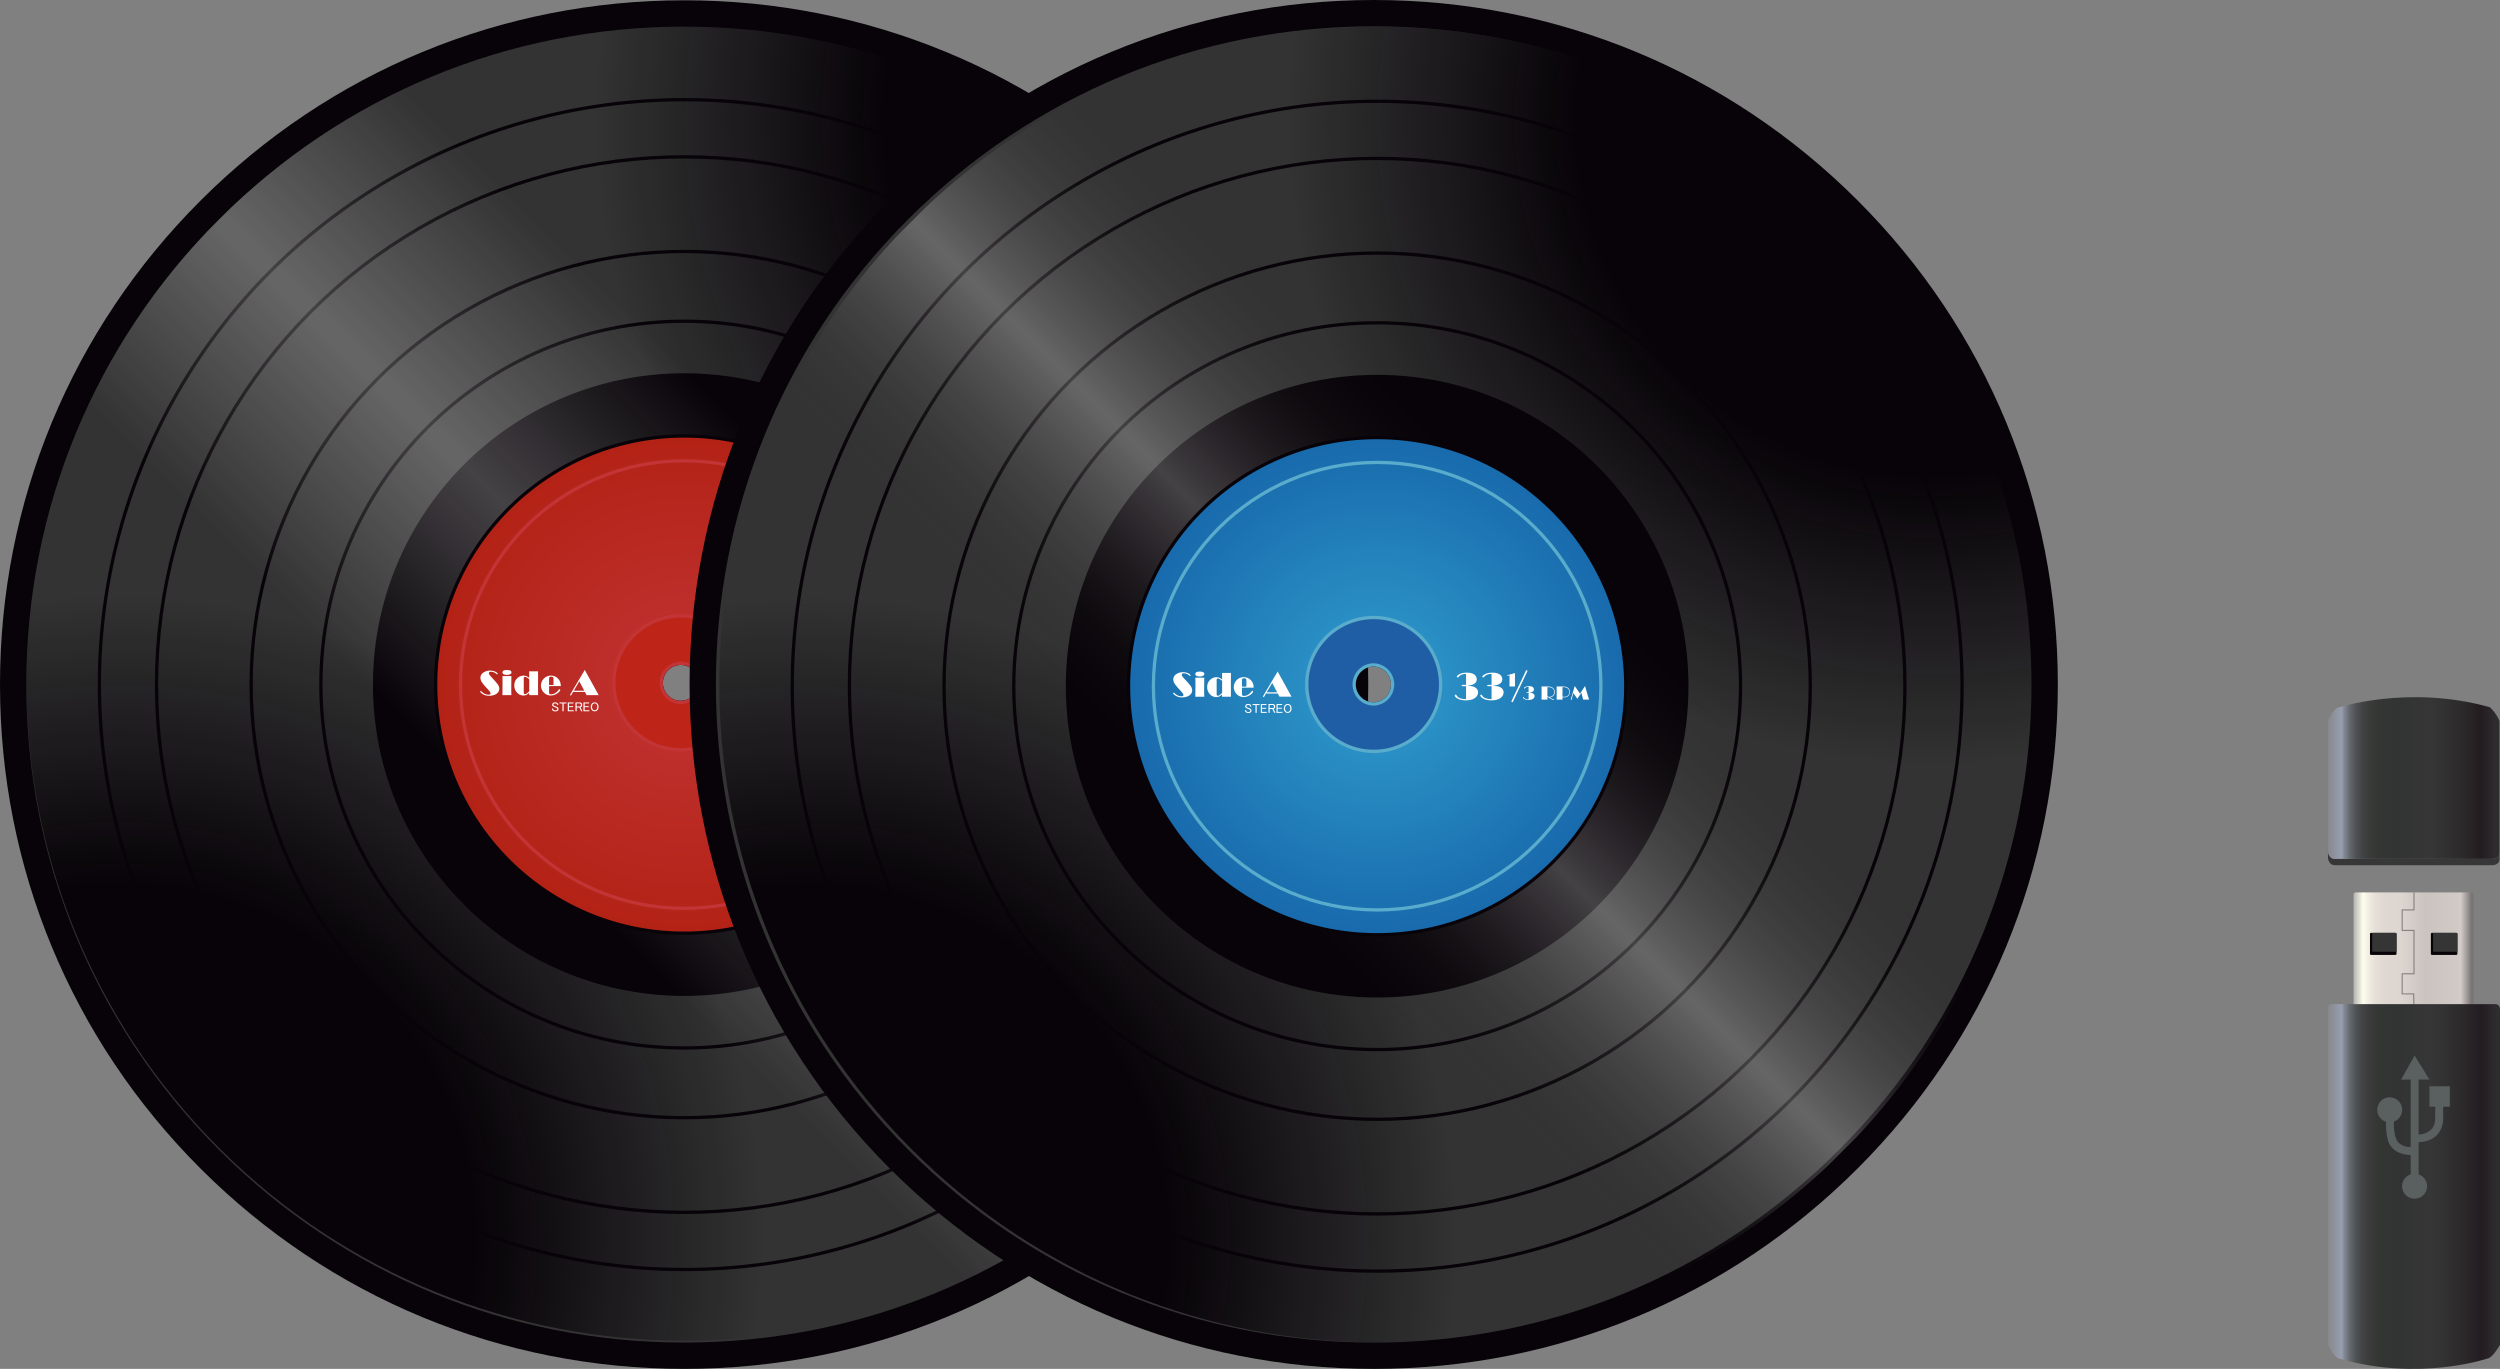<svg xmlns="http://www.w3.org/2000/svg" viewBox="0 0 247.9 135.739"><rect x="0" y="0" width="247.9" height="135.739" fill="#808080" stroke="none"/><path d="M114.91 20.826C102.34 8.257 85.628 1.335 67.853 1.335S33.365 8.257 20.797 20.826C8.227 33.396 1.305 50.108 1.305 67.883c0 17.777 6.922 34.489 19.492 47.058 12.57 12.57 29.281 19.492 47.056 19.492s34.487-6.921 47.056-19.49c12.55-12.55 19.462-29.263 19.462-47.059 0-17.795-6.912-34.507-19.461-47.058zM67.509 69.648a1.935 1.935 0 11-.002-3.87 1.935 1.935 0 01.002 3.87z" fill="#333"/><path d="M67.853 2.639c17.427 0 33.811 6.787 46.135 19.11 25.439 25.439 25.439 66.831 0 92.27-12.324 12.322-28.707 19.109-46.135 19.109s-33.812-6.786-46.135-19.11C9.396 101.695 2.609 85.311 2.609 67.883s6.786-33.81 19.11-46.133C34.042 9.426 50.426 2.639 67.853 2.639m0-2.609c-18.125 0-35.164 7.058-47.98 19.875C7.058 32.72 0 49.759 0 67.883c0 18.125 7.058 35.165 19.873 47.98 12.816 12.816 29.855 19.875 47.98 19.875 18.123 0 35.162-7.058 47.979-19.874 12.796-12.796 19.844-29.836 19.844-47.981 0-18.143-7.048-35.183-19.844-47.979C103.016 7.089 85.977.03 67.853.03z" fill="#070308"/><radialGradient id="a" cx="841.614" cy="547.34" r="64.025" gradientTransform="rotate(45 1128.724 -588.03)" gradientUnits="userSpaceOnUse"><stop offset=".55" stop-color="#070308"/><stop offset="1" stop-color="#070308" stop-opacity="0"/></radialGradient><path d="M113.977 21.588c-25.472-25.474-66.773-25.474-92.247 0l92.247 92.247c25.474-25.474 25.474-66.773 0-92.247z" fill="url(#a)"/><radialGradient id="b" cx="841.613" cy="595.102" r="64.026" gradientTransform="scale(1 -1) rotate(-45 -440 1237.734)" gradientUnits="userSpaceOnUse"><stop offset=".55" stop-color="#070308"/><stop offset="1" stop-color="#070308" stop-opacity="0"/></radialGradient><path d="M21.73 113.837c-25.475-25.474-25.474-66.775 0-92.248l92.247 92.247c-25.473 25.474-66.774 25.474-92.247.001z" fill="url(#b)"/><circle cx="67.853" cy="67.884" r="58" fill="none" stroke="#070308" stroke-width=".326"/><circle cx="67.853" cy="67.884" r="52.333" fill="none" stroke="#070308" stroke-width=".326"/><circle cx="67.853" cy="67.884" r="42.95" fill="none" stroke="#070308" stroke-width=".326"/><circle cx="67.853" cy="67.884" r="36.033" fill="none" stroke="#070308" stroke-width=".326"/><path d="M67.853 37.015c-17.048 0-30.869 13.821-30.869 30.869 0 17.049 13.821 30.869 30.869 30.869s30.869-13.821 30.869-30.869-13.82-30.869-30.869-30.869zm-.344 32.633a1.935 1.935 0 11-.002-3.87 1.935 1.935 0 01.002 3.87z" fill="#070308"/><linearGradient id="c" gradientUnits="userSpaceOnUse" x1="108.147" y1="882.21" x2="139.492" y2="850.865" gradientTransform="translate(-55.96 -798.66)"><stop offset="0" stop-color="#fff" stop-opacity="0"/><stop offset=".429" stop-color="#fff" stop-opacity=".214"/><stop offset=".5" stop-color="#fff" stop-opacity=".25"/><stop offset=".572" stop-color="#fff" stop-opacity=".214"/><stop offset="1" stop-color="#fff" stop-opacity="0"/></linearGradient><path d="M40.119 8.792c-6.402 3.01-12.323 7.084-17.551 12.129l-1.678 1.678A65.225 65.225 0 008.77 40.131l86.834 86.836a65.232 65.232 0 0017.496-12.082l1.717-1.717a64.932 64.932 0 0012.103-17.571L40.119 8.792zm27.39 60.856a1.935 1.935 0 11-.002-3.87 1.935 1.935 0 01.002 3.87z" fill="url(#c)"/><radialGradient id="d" cx="67.853" cy="647.631" r="24.652" gradientTransform="matrix(1 0 0 -1 0 715.515)" gradientUnits="userSpaceOnUse"><stop offset="0" stop-color="#c23435"/><stop offset="1" stop-color="#b32215"/></radialGradient><path d="M67.853 43.233c-13.615 0-24.652 11.037-24.652 24.651s11.037 24.652 24.652 24.652 24.652-11.037 24.652-24.652-11.036-24.651-24.652-24.651zm-.344 26.415a1.935 1.935 0 11-.002-3.87 1.935 1.935 0 01.002 3.87z" fill="url(#d)" stroke="#070308" stroke-width=".326"/><path d="M76.647 66.669c-.309-.003-.543.085-.703.264-.055.057-.098.086-.132.086a.06.06 0 01-.05-.027.096.096 0 01-.022-.064c0-.048.052-.107.155-.176.21-.142.493-.212.848-.212.267 0 .488.05.664.15a.566.566 0 01.302.506.494.494 0 01-.217.425c-.134.096-.3.157-.497.179-.104.012-.171.02-.199.026l.316.044c.237.029.422.104.556.228a.513.513 0 01.172.398.628.628 0 01-.163.423c-.212.245-.561.367-1.048.367-.371 0-.665-.073-.883-.22-.144-.095-.215-.185-.215-.269 0-.022.007-.04.023-.054a.085.085 0 01.057-.022c.028 0 .049.007.063.021a.58.58 0 01.068.103.454.454 0 00.224.191c.183.083.381.124.596.124l.087-.001v-1.275h-.288a.401.401 0 01-.119-.01c-.016-.007-.024-.025-.024-.052 0-.031.008-.05.025-.059a.391.391 0 01.121-.011h.287l-.001-1.083h-.003zm2.53 0c-.308-.003-.541.085-.703.264-.055.057-.098.086-.132.086a.064.064 0 01-.05-.027.096.096 0 01-.022-.064c0-.048.052-.107.155-.176.21-.142.493-.212.848-.212.267 0 .488.05.664.15a.566.566 0 01.302.506.497.497 0 01-.215.425c-.134.096-.3.157-.498.179-.104.012-.171.02-.199.026l.315.044c.237.029.422.104.556.228a.513.513 0 01.172.398.629.629 0 01-.164.423c-.211.245-.561.367-1.047.367-.37 0-.665-.073-.883-.22-.145-.095-.217-.185-.217-.269 0-.022.008-.04.023-.054a.085.085 0 01.057-.022c.029 0 .05.007.064.021a.564.564 0 01.068.103.454.454 0 00.224.191c.183.083.381.124.596.124l.086-.001v-1.275h-.288a.392.392 0 01-.119-.01c-.016-.007-.024-.025-.024-.052 0-.031.008-.05.024-.059a.391.391 0 01.121-.011h.287l-.001-1.083zm2.33-.083l-.008.545.008.748v.031h-.551v-.031l.008-.76v-.322l-.018.007-.138.042a.107.107 0 01-.037.008c-.02 0-.029-.011-.029-.033 0-.016.005-.026.014-.033.01-.007.039-.014.087-.026l.239-.063.091-.024.334-.089zm1.145-.287a.085.085 0 01.061.02c.016.015.026.033.026.051a.468.468 0 01-.044.114l-.299.631-.771 1.628-.21.444a3.444 3.444 0 00-.072.16c-.033.082-.072.123-.116.123a.076.076 0 01-.052-.021.06.06 0 01-.023-.048c0-.02.015-.06.046-.123l.074-.16.602-1.264.376-.797.176-.369c.097-.21.152-.327.166-.352.015-.023.034-.036.06-.037zm.199 1.644c-.155-.002-.271.042-.352.132-.027.029-.049.043-.065.043-.01 0-.018-.004-.026-.013a.052.052 0 01-.011-.033c0-.023.026-.052.077-.087a.76.76 0 01.424-.106c.133 0 .244.025.333.074a.284.284 0 01.15.253.248.248 0 01-.108.213.53.53 0 01-.248.09c-.052.007-.086.01-.1.013l.158.022a.485.485 0 01.278.114.26.26 0 01.087.2.31.31 0 01-.083.211c-.106.122-.28.183-.524.183-.185 0-.333-.037-.441-.11-.072-.048-.108-.093-.108-.135 0-.012.004-.02.013-.028a.037.037 0 01.027-.011c.013 0 .024.003.031.011a.386.386 0 01.035.051c.022.04.059.072.112.095a.697.697 0 00.297.063h.043v-.638h-.145a.182.182 0 01-.06-.005c-.008-.004-.013-.013-.013-.026 0-.016.005-.026.013-.03a.232.232 0 01.061-.005h.145v-.541zM84.934 69a1.11 1.11 0 00.426.177c.02.004.029.013.029.029 0 .02-.013.031-.043.031a.689.689 0 01-.282-.089 1.955 1.955 0 01-.346-.227v.039l.001.163v.091h-.583v-.042l.001-.313.003-.372-.002-.577h.385c.172 0 .301.005.389.014a.81.81 0 01.224.053.49.49 0 01.239.209.528.528 0 01-.009.575.51.51 0 01-.432.239zm-.091-.059h.046a.52.52 0 00.333-.11.44.44 0 00.13-.173.456.456 0 00-.065-.492.453.453 0 00-.209-.144 1.237 1.237 0 00-.351-.044l-.009.639v.174l.001.044c.039.038.081.073.124.106zm1.374.04v.234h-.582v-.059l.005-.672-.004-.318v-.216l-.002-.039h.437c.176 0 .313.008.404.023.093.014.17.042.232.082a.524.524 0 01.248.446.543.543 0 01-.261.46.58.58 0 01-.299.074c-.041 0-.102-.005-.179-.017l.001.002zm0-1.004v.064l-.003.639.002.237c.05.013.116.02.196.02.072 0 .14-.013.205-.042a.438.438 0 00.163-.121.464.464 0 00.002-.611.46.46 0 00-.207-.141 1.032 1.032 0 00-.327-.043h-.029v-.002zm2.233-.111l.207.711.095.316.085.285.012.037h-.581l-.183-.676-.395.594-.404-.564c-.039.137-.082.307-.128.507a.766.766 0 01-.036.135c-.007.014-.022.022-.044.022-.028 0-.042-.01-.042-.029 0-.007.008-.039.026-.097l.059-.204.104-.351.202-.687.522.759.5-.759.001.001zM54.829 69.719c.048-.048.121-.072.219-.072.104 0 .185.028.239.082a.231.231 0 01.072.17h-.117a.136.136 0 00-.042-.102c-.031-.031-.078-.046-.144-.046-.07 0-.12.014-.147.042a.113.113 0 00-.036.082c0 .031.008.052.021.067a.3.3 0 00.091.051c.078.034.167.072.265.117.026.01.052.027.076.051a.18.18 0 01.056.132.236.236 0 01-.072.174c-.05.05-.134.076-.249.076a.356.356 0 01-.26-.091c-.044-.044-.067-.111-.067-.194h.117c0 .061.013.104.041.132.038.038.095.057.174.057.07 0 .124-.018.157-.051.028-.029.042-.055.042-.082a.1.1 0 00-.031-.076.258.258 0 00-.082-.051 1.764 1.764 0 00-.132-.062l-.149-.067a.227.227 0 01-.072-.046.164.164 0 01-.046-.122.243.243 0 01.072-.17l.004-.001zm.652-.061h.698v.097h-.29v.775h-.117v-.775h-.29v-.097zm.82 0h.561v.097h-.444v.27h.413v.097h-.413v.311h.47v.096h-.587v-.871zm.76-.005h.428c.068 0 .124.022.17.067a.248.248 0 01.065.183c0 .08-.022.141-.065.184a.19.19 0 01-.102.046l.199.393h-.127l-.183-.377h-.266v.377h-.117v-.871l-.002-.002zm.118.097v.3h.3a.122.122 0 00.087-.035c.023-.024.035-.061.035-.112 0-.048-.013-.085-.041-.112a.126.126 0 00-.096-.041h-.285zm.677-.092h.561v.097h-.444v.27h.412v.097h-.413v.311h.47v.096h-.587l.001-.871zm.852.097a.347.347 0 01.259-.107c.102 0 .189.036.26.107.082.082.123.194.123.337s-.041.256-.123.337a.36.36 0 01-.26.106.358.358 0 01-.26-.106c-.082-.082-.124-.194-.124-.337s.042-.255.125-.337zm.085.066c-.057.059-.086.149-.086.27 0 .123.029.212.087.27.052.051.11.076.174.076s.123-.026.174-.076c.059-.059.087-.148.087-.27s-.029-.211-.087-.27c-.051-.051-.109-.076-.174-.076s-.123.025-.174.076h-.001zM47.684 68.525c.02 0 .044.015.072.047.087.095.192.17.317.227a.883.883 0 00.37.086c.134 0 .202-.041.202-.123a.311.311 0 00-.07-.176 5.319 5.319 0 00-.339-.386 4.486 4.486 0 01-.448-.541.824.824 0 01-.15-.444c0-.211.095-.385.284-.519a1.15 1.15 0 01.685-.198c.191 0 .365.039.524.115.059.03.111.065.153.104.044.039.065.072.065.098 0 .013-.007.024-.018.035-.013.01-.025.016-.037.016-.02 0-.048-.018-.086-.053a.728.728 0 00-.245-.146.84.84 0 00-.292-.059.242.242 0 00-.141.038.11.11 0 00-.055.096.34.34 0 00.068.173c.045.068.121.159.228.271.338.361.545.603.621.729.08.132.119.26.119.383a.555.555 0 01-.085.296.648.648 0 01-.235.23c-.19.115-.424.171-.698.171-.254 0-.476-.067-.669-.197-.135-.093-.202-.164-.202-.217 0-.014.007-.028.017-.04a.056.056 0 01.042-.02l.003.004zm3.024-1.485v.05l-.004.269-.003.417-.005.637.007.357.004.157h-.887l.008-.637.005-.561-.004-.296-.005-.327.002-.065.882-.001zm-.447-.604c.304 0 .457.08.457.238 0 .077-.041.137-.121.181a.724.724 0 01-.338.065c-.289 0-.434-.082-.434-.246 0-.157.146-.235.436-.238zm3.095.133l-.003.845-.002.598.005.838v.078h-.883v-.225a.945.945 0 01-.274.202.706.706 0 01-.3.062.823.823 0 01-.584-.243.995.995 0 01-.316-.757c0-.298.102-.539.307-.724a.879.879 0 01.609-.248c.1 0 .197.02.291.057a.956.956 0 01.272.171l-.007-.652h.884l.001-.002zm-.877.794a1.336 1.336 0 00-.243-.183.394.394 0 00-.19-.061c-.044 0-.073.016-.089.048a.491.491 0 00-.023.179l.002.076v1.161c0 .094.005.15.013.174.013.05.046.075.099.075a.334.334 0 00.183-.065c.064-.044.148-.117.249-.226l-.001-1.178zm1.967.676v.535c0 .102.007.17.02.196.023.053.08.08.17.08a.814.814 0 00.398-.11c.129-.073.243-.175.339-.303a.595.595 0 01.067-.082.058.058 0 01.044-.016c.02 0 .036.007.048.022.013.013.02.033.02.053 0 .048-.039.115-.115.196-.101.104-.227.19-.378.257a1.096 1.096 0 01-.439.098.953.953 0 01-.649-.248.95.95 0 01-.252-.359.955.955 0 01-.009-.732.987.987 0 01.189-.312 1 1 0 01.727-.322.96.96 0 01.579.189c.269.196.402.479.401.851h-.402l-.519.001-.236.003-.003.003zm.442-.115v-.502a5.013 5.013 0 00-.007-.194.12.12 0 00-.025-.059c-.033-.046-.098-.068-.197-.068-.101 0-.164.026-.189.078-.016.031-.025.112-.025.243v.502l.211.008.231-.007.001-.001zm3.096-1.497l1.381 2.5h-1.198l-.166-.315h-.579l-.509-.003-.087-.001-.114.211a.798.798 0 01-.069.119.061.061 0 01-.05.023c-.039 0-.059-.016-.059-.052 0-.013.011-.042.033-.083l.236-.402 1.046-1.761.135-.234v-.002zm-.537 1.135l-.302.507-.241.417.515.008.517-.008-.489-.926v.002z" fill="#fff"/><circle cx="67.853" cy="67.884" r="22.187" fill="none" stroke="#c23435" stroke-width=".326"/><path d="M67.508 61.077a6.634 6.634 0 10-.001 13.269 6.634 6.634 0 00.002-13.269h-.001zm.001 8.571a1.936 1.936 0 11.001-3.873 1.936 1.936 0 01-.001 3.873h0z" fill="#be2518" stroke="#c23435" stroke-width=".326"/><g><path d="M183.283 20.802C170.711 8.229 153.995 1.305 136.216 1.305c-17.78 0-34.496 6.925-47.068 19.497-25.953 25.953-25.953 68.181 0 94.135 12.572 12.572 29.288 19.497 47.068 19.497 17.779 0 34.495-6.924 47.067-19.497 12.553-12.553 19.468-29.268 19.468-47.068s-6.915-34.515-19.468-47.067zm-47.067 49.004a1.935 1.935 0 110-3.872 1.937 1.937 0 010 3.872z" fill="#333"/><path d="M136.216 2.609c17.431 0 33.819 6.789 46.145 19.115 25.446 25.445 25.446 66.845 0 92.291-12.326 12.326-28.714 19.115-46.145 19.115-17.432 0-33.82-6.788-46.146-19.114-25.446-25.446-25.446-66.845 0-92.289C102.395 9.4 118.783 2.609 136.216 2.609M136.215 0c-18.127 0-35.172 7.06-47.99 19.879-26.461 26.461-26.461 69.518 0 95.981 12.819 12.818 29.862 19.879 47.991 19.879 18.127 0 35.172-7.059 47.989-19.879 12.801-12.8 19.849-29.844 19.849-47.99 0-18.148-7.049-35.191-19.849-47.99C171.386 7.06 154.343.001 136.215 0z" fill="#070308"/><radialGradient id="e" cx="890.309" cy="498.867" r="64.024" gradientTransform="rotate(45 1128.724 -588.03)" gradientUnits="userSpaceOnUse"><stop offset=".55" stop-color="#070308"/><stop offset="1" stop-color="#070308" stop-opacity="0"/></radialGradient><path d="M182.683 21.746c-25.472-25.474-66.773-25.474-92.247 0l92.247 92.247c25.475-25.474 25.475-66.774 0-92.247z" fill="url(#e)"/><radialGradient id="f" cx="890.31" cy="643.575" r="64.024" gradientTransform="scale(1 -1) rotate(-45 -440 1237.734)" gradientUnits="userSpaceOnUse"><stop offset=".55" stop-color="#070308"/><stop offset="1" stop-color="#070308" stop-opacity="0"/></radialGradient><path d="M90.435 113.994c-25.474-25.474-25.472-66.775.001-92.248l92.247 92.247c-25.473 25.475-66.774 25.475-92.248.001z" fill="url(#f)"/><circle cx="136.559" cy="68.042" r="58" fill="none" stroke="#070308" stroke-width=".326"/><circle cx="136.559" cy="68.042" r="52.333" fill="none" stroke="#070308" stroke-width=".326"/><circle cx="136.559" cy="68.042" r="42.949" fill="none" stroke="#070308" stroke-width=".326"/><circle cx="136.559" cy="68.042" r="36.033" fill="none" stroke="#070308" stroke-width=".326"/><path d="M136.559 37.173c-17.049 0-30.869 13.821-30.869 30.869 0 17.049 13.821 30.869 30.869 30.869s30.869-13.821 30.869-30.869-13.82-30.869-30.869-30.869zm-.343 32.633a1.935 1.935 0 110-3.872 1.937 1.937 0 010 3.872z" fill="#070308"/><linearGradient id="g" gradientUnits="userSpaceOnUse" x1="176.83" y1="882.393" x2="208.207" y2="851.015" gradientTransform="translate(-55.96 -798.66)"><stop offset="0" stop-color="#221e1f" stop-opacity="0"/><stop offset=".5" stop-color="#fff" stop-opacity=".25"/><stop offset="1" stop-color="#221e1f" stop-opacity="0"/></linearGradient><path d="M108.824 8.933a65.191 65.191 0 00-17.038 11.634l-2.702 2.704a64.895 64.895 0 00-11.609 17.061l86.817 86.821a65.142 65.142 0 0017.036-11.63l2.712-2.711a64.91 64.91 0 0011.604-17.055l-86.82-86.824zm27.392 60.872a1.935 1.935 0 110-3.871 1.936 1.936 0 110 3.871z" fill="url(#g)"/><radialGradient id="h" cx="136.56" cy="647.473" r="24.652" gradientTransform="matrix(1 0 0 -1 0 715.515)" gradientUnits="userSpaceOnUse"><stop offset="0" stop-color="#309dcd"/><stop offset="1" stop-color="#186aac"/></radialGradient><path d="M136.559 43.39c-13.615 0-24.652 11.037-24.652 24.651s11.037 24.652 24.652 24.652 24.652-11.037 24.652-24.652-11.036-24.651-24.652-24.651zm-.343 26.416a1.935 1.935 0 110-3.872 1.937 1.937 0 010 3.872z" fill="url(#h)" stroke="#070308" stroke-width=".326"/><path d="M145.369 66.829c-.309-.004-.543.085-.703.264-.055.057-.098.086-.13.086a.064.064 0 01-.052-.027.107.107 0 01-.021-.064c0-.048.051-.107.154-.176.21-.142.493-.212.848-.212.267 0 .489.05.665.15a.573.573 0 01.224.212.572.572 0 01.078.294.494.494 0 01-.217.425c-.133.097-.3.157-.497.179-.104.012-.171.02-.199.026l.315.044c.237.029.422.104.556.228a.511.511 0 01.174.398.633.633 0 01-.164.424c-.211.244-.56.367-1.046.367-.37 0-.665-.073-.883-.22-.145-.095-.215-.185-.215-.269 0-.022.007-.039.023-.054a.082.082 0 01.057-.022c.028 0 .049.008.064.021a.6.6 0 01.068.102.45.45 0 00.224.191c.183.085.381.126.596.126l.086-.002v-1.275h-.289a.397.397 0 01-.119-.01c-.016-.007-.023-.025-.023-.052 0-.031.008-.05.023-.059a.4.4 0 01.122-.011h.287l-.003-1.083-.003-.001zm2.531 0c-.309-.004-.543.085-.703.264-.055.057-.098.086-.13.086a.064.064 0 01-.052-.027.107.107 0 01-.021-.064c0-.048.052-.107.154-.176.211-.142.494-.212.85-.212.265 0 .487.05.663.15a.566.566 0 01.302.506.497.497 0 01-.215.425c-.134.097-.3.157-.498.179-.104.012-.171.02-.199.026l.315.044c.236.029.421.104.556.228a.514.514 0 01.173.398.633.633 0 01-.164.424c-.211.244-.56.367-1.046.367-.372 0-.667-.073-.884-.22-.143-.095-.215-.185-.215-.269 0-.022.007-.039.023-.054a.08.08 0 01.057-.022c.028 0 .049.008.064.021a.6.6 0 01.068.102.45.45 0 00.223.191c.183.085.381.126.596.126l.087-.002v-1.275h-.29a.397.397 0 01-.119-.01c-.016-.007-.024-.025-.024-.052 0-.031.008-.05.024-.059a.387.387 0 01.121-.011h.287v-1.084h-.003zm2.329-.085l-.008.545.008.748v.031h-.551v-.031l.008-.76.001-.28v-.04l-.02.007-.137.042a.112.112 0 01-.037.008c-.02 0-.029-.011-.029-.033 0-.016.005-.026.014-.033.01-.007.039-.014.087-.026l.239-.063.091-.025.333-.091.001.001zm1.144-.287a.088.088 0 01.062.02.071.071 0 01.025.051.467.467 0 01-.042.114c-.029.061-.128.272-.3.631l-.77 1.628-.211.444a2.58 2.58 0 00-.072.16c-.034.082-.07.123-.117.123a.078.078 0 01-.052-.021.066.066 0 01-.022-.048c0-.02.016-.06.046-.123l.074-.16.603-1.264.376-.797.176-.369c.097-.21.153-.327.167-.352a.062.062 0 01.057-.037zm.2 1.644c-.154-.002-.271.042-.352.132-.027.029-.049.043-.065.043-.011 0-.018-.004-.026-.013a.053.053 0 01-.012-.033c0-.023.026-.052.078-.087a.752.752 0 01.423-.106c.133 0 .244.025.333.074a.284.284 0 01.151.253.25.25 0 01-.108.213.53.53 0 01-.248.09c-.052.007-.086.01-.1.013l.157.022a.489.489 0 01.279.114.26.26 0 01.087.2.31.31 0 01-.083.211c-.106.122-.28.183-.524.183-.185 0-.333-.037-.441-.11-.072-.048-.108-.093-.108-.135 0-.012.004-.02.013-.028a.04.04 0 01.028-.011c.014 0 .024.003.031.011.008.007.018.024.035.051a.23.23 0 00.113.095c.091.042.19.063.298.063h.043v-.638h-.145a.182.182 0 01-.06-.005c-.008-.004-.013-.013-.013-.026 0-.016.005-.026.013-.03a.194.194 0 01.061-.005h.144l-.002-.541zm2.083 1.057a1.145 1.145 0 00.426.177c.02.004.03.013.03.029 0 .02-.013.031-.043.031a.698.698 0 01-.282-.089 1.955 1.955 0 01-.346-.227v.039l.001.163v.091h-.582v-.042l.001-.313.003-.372-.003-.577h.385c.172 0 .3.005.389.014a.82.82 0 01.224.053c.1.042.179.111.238.209a.52.52 0 01-.009.575.51.51 0 01-.432.239zm-.091-.059h.046a.51.51 0 00.331-.11.445.445 0 00.132-.173.464.464 0 00-.275-.636 1.242 1.242 0 00-.351-.044l-.01.639v.174l.001.044c.04.039.082.073.126.106zm1.373.04v.234h-.582l.001-.059.005-.672-.004-.318v-.217l-.002-.039h.437c.176 0 .313.008.404.023a.526.526 0 01.478.528.543.543 0 01-.261.46.582.582 0 01-.299.074 1.27 1.27 0 01-.179-.017l.002.003zm0-1.005v.064l-.003.639.003.237c.05.013.116.02.196.02a.492.492 0 00.205-.042.438.438 0 00.163-.121.46.46 0 00.001-.611.46.46 0 00-.207-.141 1.03 1.03 0 00-.326-.043h-.03l-.002-.002zm2.234-.109l.207.711.095.315.085.285.012.037h-.582l-.183-.675-.394.594-.404-.564a9.708 9.708 0 00-.127.506.631.631 0 01-.036.135c-.008.014-.022.022-.044.022-.028 0-.041-.01-.041-.029 0-.007.009-.038.026-.097l.059-.204.104-.352.202-.686.523.759.498-.757zM123.551 69.877c.048-.048.121-.072.219-.072.106 0 .185.028.239.082a.231.231 0 01.072.17h-.117a.136.136 0 00-.042-.102c-.031-.031-.078-.046-.144-.046-.07 0-.12.014-.148.042a.114.114 0 00-.037.082c0 .031.008.052.02.067a.291.291 0 00.093.051c.078.034.167.072.265.117.027.01.052.027.076.051a.183.183 0 01.055.132.236.236 0 01-.072.174c-.05.05-.134.076-.249.076a.356.356 0 01-.26-.091.271.271 0 01-.067-.194h.117c0 .061.013.104.041.132.038.038.095.057.174.057.072 0 .124-.018.158-.051.027-.029.041-.055.041-.082a.103.103 0 00-.031-.076.258.258 0 00-.082-.051 1.977 1.977 0 00-.132-.062l-.149-.067a.198.198 0 01-.07-.046.16.16 0 01-.046-.122.23.23 0 01.072-.17l.004-.001zm.652-.061h.698v.097h-.29v.775h-.117v-.775h-.29v-.097zm.82 0h.56v.097h-.444v.27h.413v.097h-.413v.311h.47v.096h-.586v-.871zm.761-.005h.427c.068 0 .124.022.168.067a.25.25 0 01.067.183c0 .08-.022.141-.067.184a.18.18 0 01-.102.046l.2.393h-.127l-.184-.377h-.265v.377h-.117v-.873h-.001.001zm.116.096v.3h.3a.122.122 0 00.087-.035c.023-.024.036-.061.036-.112 0-.048-.013-.085-.041-.112a.13.13 0 00-.097-.041h-.285zm.677-.091h.561v.097h-.445v.27h.413v.097h-.413v.311h.47v.096h-.586v-.871zm.852.097a.352.352 0 01.26-.107.35.35 0 01.259.107c.082.082.123.194.123.337s-.041.256-.123.337a.354.354 0 01-.259.106.358.358 0 01-.26-.106c-.082-.082-.123-.194-.123-.337s.041-.255.123-.337zm.086.066c-.059.059-.087.149-.087.27 0 .123.029.212.087.27a.24.24 0 00.174.076.245.245 0 00.175-.076c.059-.059.087-.148.087-.27 0-.122-.028-.211-.086-.27a.24.24 0 00-.174-.076.239.239 0 00-.173.076h-.003zM116.391 68.683c.02 0 .043.015.072.047a.974.974 0 00.684.313c.133 0 .202-.041.202-.123a.314.314 0 00-.068-.176 5.319 5.319 0 00-.339-.386 4.557 4.557 0 01-.45-.541.84.84 0 01-.149-.444c0-.211.095-.385.285-.519.186-.132.415-.198.686-.198.19 0 .365.039.524.115.06.03.111.065.153.104.044.039.065.072.065.098 0 .013-.007.024-.017.035-.014.01-.026.016-.039.016-.02 0-.047-.018-.086-.053a.738.738 0 00-.245-.146.813.813 0 00-.292-.059.242.242 0 00-.141.038.107.107 0 00-.055.096.34.34 0 00.068.173c.042.068.121.159.228.271.339.361.545.603.621.729a.76.76 0 01.119.383.56.56 0 01-.085.297.656.656 0 01-.235.23c-.19.115-.421.171-.698.171a1.15 1.15 0 01-.667-.196c-.134-.094-.204-.165-.204-.217 0-.013.008-.028.018-.041a.05.05 0 01.04-.02l.005.003zm3.024-1.485v.05l-.004.269-.003.417-.005.637.007.357.004.157h-.887l.01-.637.005-.561-.004-.296-.007-.327.003-.065.881-.001zm-.448-.604c.303 0 .455.08.455.238 0 .077-.041.137-.122.181a.723.723 0 01-.339.065c-.287 0-.433-.082-.433-.246.003-.157.15-.235.439-.238zm3.094.133l-.003.845-.003.598.005.838v.078h-.883v-.226a.972.972 0 01-.274.202.715.715 0 01-.3.062.826.826 0 01-.585-.243.994.994 0 01-.314-.758c0-.297.101-.538.307-.724a.892.892 0 01.612-.247c.098 0 .197.02.29.057.095.038.183.095.274.171l-.01-.652h.885l-.001-.001zm-.876.794a1.336 1.336 0 00-.243-.183.388.388 0 00-.189-.061c-.044 0-.074.016-.091.048a.522.522 0 00-.022.179l.002.076v1.161c.001.094.005.15.013.174.014.05.046.075.098.075a.324.324 0 00.183-.065c.065-.044.15-.117.25-.226l-.001-1.178zm1.967.676v.535c0 .102.007.17.02.196.023.053.08.08.17.08a.798.798 0 00.395-.11c.13-.073.244-.175.34-.303.033-.042.053-.069.068-.082a.066.066 0 01.046-.017.06.06 0 01.046.02.08.08 0 01.02.055c0 .048-.039.114-.117.196-.1.104-.226.189-.377.256a1.1 1.1 0 01-.44.098.952.952 0 01-.649-.247.952.952 0 01-.253-.359.956.956 0 01-.01-.733.987.987 0 01.189-.312.979.979 0 011.309-.133c.269.196.402.479.4.851h-.401l-.519.001-.235.005-.002.003zm.442-.115v-.502a3.024 3.024 0 00-.008-.194.101.101 0 00-.023-.059c-.033-.046-.098-.068-.197-.068-.101 0-.164.026-.189.078-.016.031-.025.112-.025.243v.502l.21.008.232-.007v-.001zm3.096-1.497l1.38 2.5h-1.198l-.167-.315h-.581l-.507-.003-.088-.001-.113.211a.945.945 0 01-.068.119.06.06 0 01-.05.023c-.041 0-.059-.016-.059-.052 0-.013.012-.042.033-.083l.236-.403 1.046-1.761.135-.233.001-.002zm-.537 1.135l-.302.507-.241.417.515.007.517-.007-.489-.924z" fill="#fff"/><circle cx="136.559" cy="68.042" r="22.187" fill="none" stroke="#59accc" stroke-width=".326"/><path d="M136.214 61.234a6.635 6.635 0 10.003 13.27 6.635 6.635 0 00-.003-13.27h0zm.002 8.572a1.935 1.935 0 110-3.872 1.937 1.937 0 010 3.872z" fill="#1f5ea4" stroke="#59accc" stroke-width=".326"/></g><g><path d="M247.182 85.167H231.51s-.67.039-.67-.897v.63c0 .936.67.896.67.896h15.672c.585-.039.663-.478.663-.478v-.63s-.078.44-.663.479z" fill="#373737"/><linearGradient id="i" gradientUnits="userSpaceOnUse" x1="149.492" y1="181.661" x2="149.492" y2="198.666" gradientTransform="rotate(-90 137.91 88.731)"><stop offset="0" stop-color="#87888c"/><stop offset=".079" stop-color="#969eaf"/><stop offset=".096" stop-color="#828793"/><stop offset=".126" stop-color="#656970"/><stop offset=".159" stop-color="#515457"/><stop offset=".196" stop-color="#434545"/><stop offset=".239" stop-color="#3a3b3a"/><stop offset=".293" stop-color="#343634"/><stop offset=".394" stop-color="#323433"/><stop offset=".596" stop-color="#353635"/><stop offset=".672" stop-color="#323232"/><stop offset=".788" stop-color="#2c292a"/><stop offset=".892" stop-color="#231c20"/><stop offset=".98" stop-color="#2f2c2f"/></linearGradient><path d="M230.84 71.434s.358-.834.865-1.223c0 0 7.017-2.378 15.204-.078 0 0 .702.663.936 1.364v13.191s-.078.439-.663.478H231.51s-.67.039-.67-.897V71.434z" fill="url(#i)"/><g><linearGradient id="j" gradientUnits="userSpaceOnUse" x1="132.235" y1="184.2" x2="132.235" y2="196.127" gradientTransform="rotate(-90 137.91 88.731)"><stop offset="0" stop-color="#b2b3b0"/><stop offset=".079" stop-color="#fefdee"/><stop offset=".081" stop-color="#fdfded"/><stop offset=".13" stop-color="#f0ece1"/><stop offset=".187" stop-color="#e5dfd7"/><stop offset=".259" stop-color="#dfd8d2"/><stop offset=".394" stop-color="#ddd5d0"/><stop offset=".596" stop-color="#cac3bf"/><stop offset=".84" stop-color="#d0c9c6"/><stop offset=".892" stop-color="#d2cbc8"/><stop offset=".98" stop-color="#7a7575"/></linearGradient><path d="M245.096 88.488c.115 0 .21.095.21.21v11.415a.21.21 0 01-.21.21h-11.508a.21.21 0 01-.21-.21V88.698a.21.21 0 01.21-.21h11.508z" fill="url(#j)"/><path fill="none" stroke="#817c7c" stroke-width=".105" stroke-miterlimit="10" d="M239.373 88.488v1.739h-1.176v2.029h1.176v4.305h-1.176v1.994h1.145l.031 1.768"/><linearGradient id="k" gradientUnits="userSpaceOnUse" x1="108.986" y1="181.668" x2="108.986" y2="198.721" gradientTransform="rotate(-90 137.91 88.731)"><stop offset="0" stop-color="#87888c"/><stop offset=".079" stop-color="#969eaf"/><stop offset=".096" stop-color="#828793"/><stop offset=".126" stop-color="#656970"/><stop offset=".159" stop-color="#515457"/><stop offset=".196" stop-color="#434545"/><stop offset=".239" stop-color="#3a3b3a"/><stop offset=".293" stop-color="#343634"/><stop offset=".394" stop-color="#323433"/><stop offset=".596" stop-color="#353635"/><stop offset=".672" stop-color="#323232"/><stop offset=".788" stop-color="#2c292a"/><stop offset=".892" stop-color="#231c20"/><stop offset=".98" stop-color="#2f2c2f"/></linearGradient><path d="M230.851 133.353V99.99s-.072-.42.365-.42h16.237s.447-.008.447.537v33.246s-.667 1.184-1.155 1.334c0 0-6.874 2.366-14.912 0-.001 0-.537-.302-.982-1.334z" fill="url(#k)"/><path d="M237.533 92.504c.058 0 .105.047.105.105v1.975a.105.105 0 01-.105.105h-2.42a.105.105 0 01-.105-.105v-1.975c0-.058.047-.105.105-.105h2.42z" fill="#070308"/><path d="M235.228 94.27c0 .058.047.105.105.105h2.305v-1.766a.105.105 0 00-.105-.105h-2.305v1.766z" fill="#363536"/><path d="M243.57 92.504c.058 0 .105.047.105.105v1.975a.105.105 0 01-.105.105h-2.42a.105.105 0 01-.105-.105v-1.975c0-.058.047-.105.105-.105h2.42z" fill="#070308"/><path d="M241.266 94.27c0 .058.047.105.105.105h2.305v-1.766a.105.105 0 00-.105-.105h-2.305v1.766z" fill="#363536"/><path d="M239.434 104.67l-1.342 2.382h.953v6.699c-1.109-.038-1.382-.697-1.382-.697-.312-.696-.299-1.505-.276-1.841a1.237 1.237 0 10-.786.023 5.951 5.951 0 00.157 1.699c.296 1.366 1.653 1.577 2.287 1.6v1.914a1.236 1.236 0 00.39 2.41 1.237 1.237 0 00.397-2.408v-3.189c2.52-.114 2.43-2.317 2.43-2.317v-1.203h.667v-2.025h-2.025v2.025h.572v1.167c-.02 1.401-1.251 1.574-1.644 1.594v-5.453h1.072l-1.47-2.38z" fill="#5a605f"/></g></g></svg>